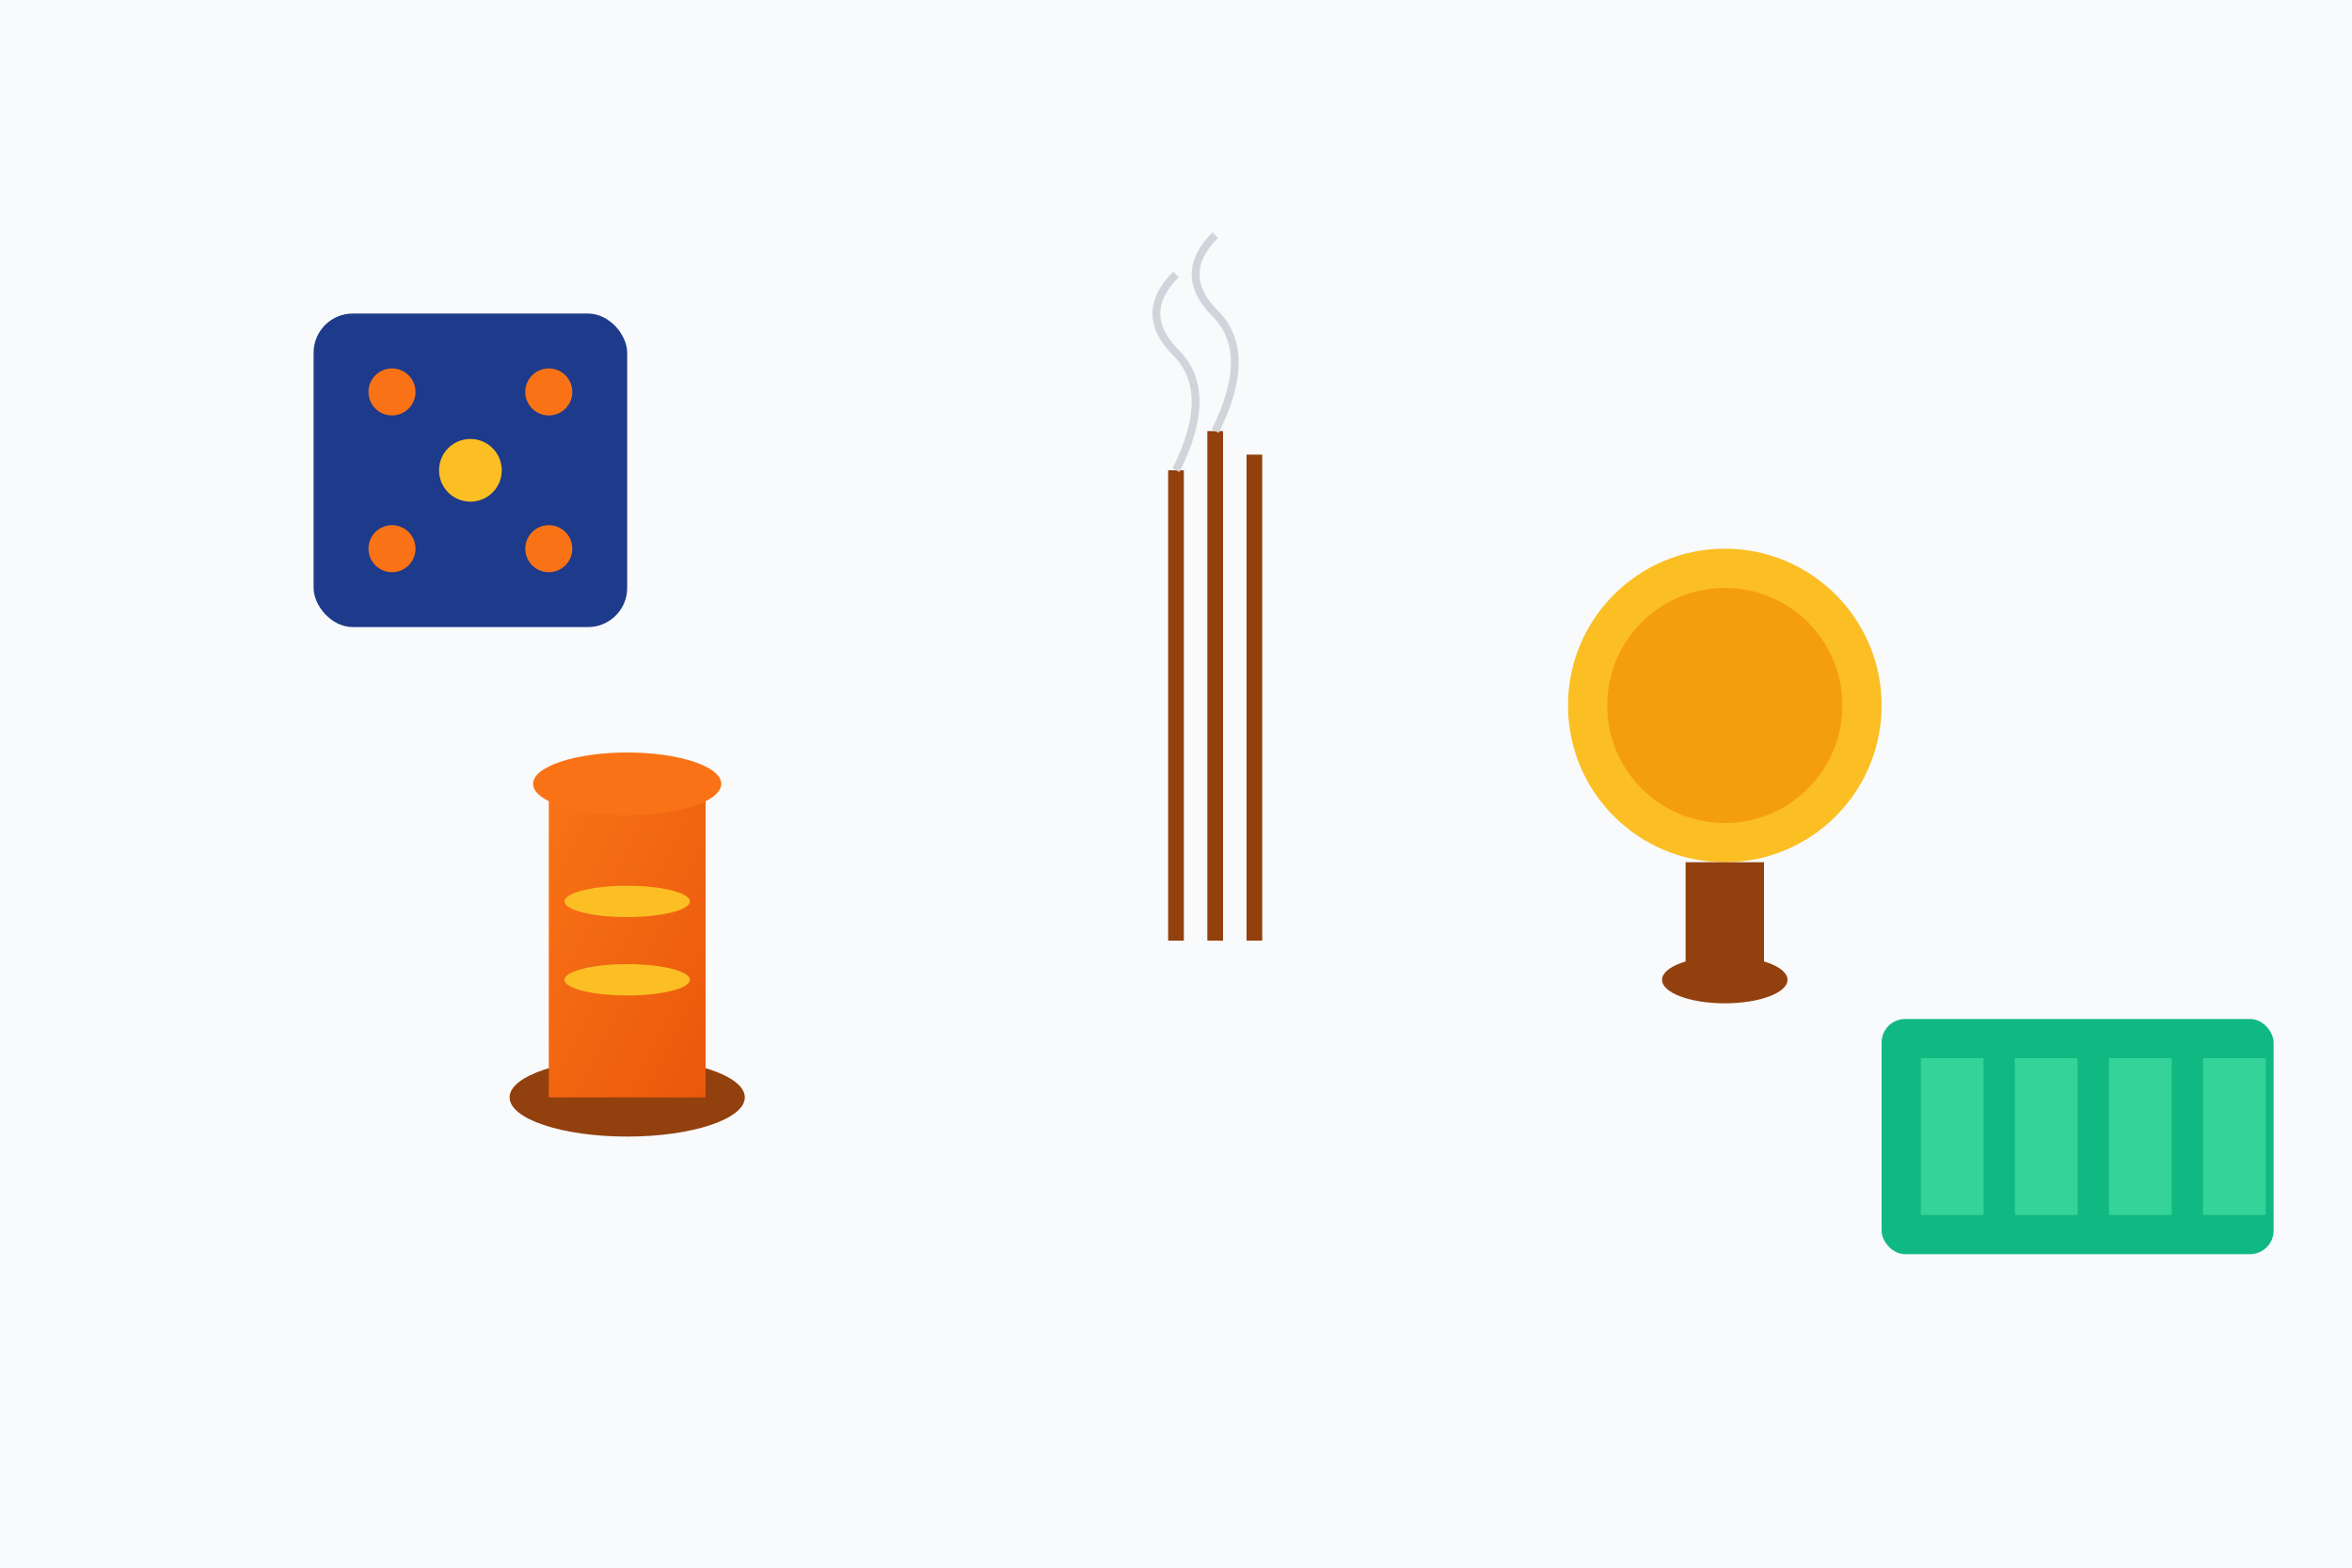 <svg width="300" height="200" viewBox="0 0 300 200" xmlns="http://www.w3.org/2000/svg">
  <defs>
    <linearGradient id="homeGrad" x1="0%" y1="0%" x2="100%" y2="100%">
      <stop offset="0%" style="stop-color:#f97316;stop-opacity:1" />
      <stop offset="100%" style="stop-color:#ea580c;stop-opacity:1" />
    </linearGradient>
  </defs>
  <rect width="300" height="200" fill="#f8fafc"/>
  
  <!-- Decorative vase -->
  <ellipse cx="80" cy="140" rx="15" ry="5" fill="#92400e"/>
  <rect x="70" y="100" width="20" height="40" fill="url(#homeGrad)"/>
  <ellipse cx="80" cy="100" rx="12" ry="4" fill="#f97316"/>
  
  <!-- Pattern on vase -->
  <ellipse cx="80" cy="115" rx="8" ry="2" fill="#fbbf24"/>
  <ellipse cx="80" cy="125" rx="8" ry="2" fill="#fbbf24"/>
  
  <!-- Incense sticks -->
  <line x1="150" y1="60" x2="150" y2="120" stroke="#92400e" stroke-width="2"/>
  <line x1="155" y1="55" x2="155" y2="120" stroke="#92400e" stroke-width="2"/>
  <line x1="160" y1="58" x2="160" y2="120" stroke="#92400e" stroke-width="2"/>
  
  <!-- Smoke from incense -->
  <path d="M150,60 Q155,50 150,45 Q145,40 150,35" stroke="#d1d5db" stroke-width="1" fill="none"/>
  <path d="M155,55 Q160,45 155,40 Q150,35 155,30" stroke="#d1d5db" stroke-width="1" fill="none"/>
  
  <!-- Decorative lamp -->
  <circle cx="220" cy="90" r="20" fill="#fbbf24"/>
  <circle cx="220" cy="90" r="15" fill="#f59e0b"/>
  <rect x="215" y="110" width="10" height="15" fill="#92400e"/>
  <ellipse cx="220" cy="125" rx="8" ry="3" fill="#92400e"/>
  
  <!-- Handicraft pattern -->
  <rect x="40" y="40" width="40" height="40" fill="#1e3a8a" rx="5"/>
  <circle cx="50" cy="50" r="3" fill="#f97316"/>
  <circle cx="70" cy="50" r="3" fill="#f97316"/>
  <circle cx="50" cy="70" r="3" fill="#f97316"/>
  <circle cx="70" cy="70" r="3" fill="#f97316"/>
  <circle cx="60" cy="60" r="4" fill="#fbbf24"/>
  
  <!-- Textile pattern -->
  <rect x="240" y="130" width="50" height="30" fill="#10b981" rx="3"/>
  <rect x="245" y="135" width="8" height="20" fill="#34d399"/>
  <rect x="257" y="135" width="8" height="20" fill="#34d399"/>
  <rect x="269" y="135" width="8" height="20" fill="#34d399"/>
  <rect x="281" y="135" width="8" height="20" fill="#34d399"/>
</svg>